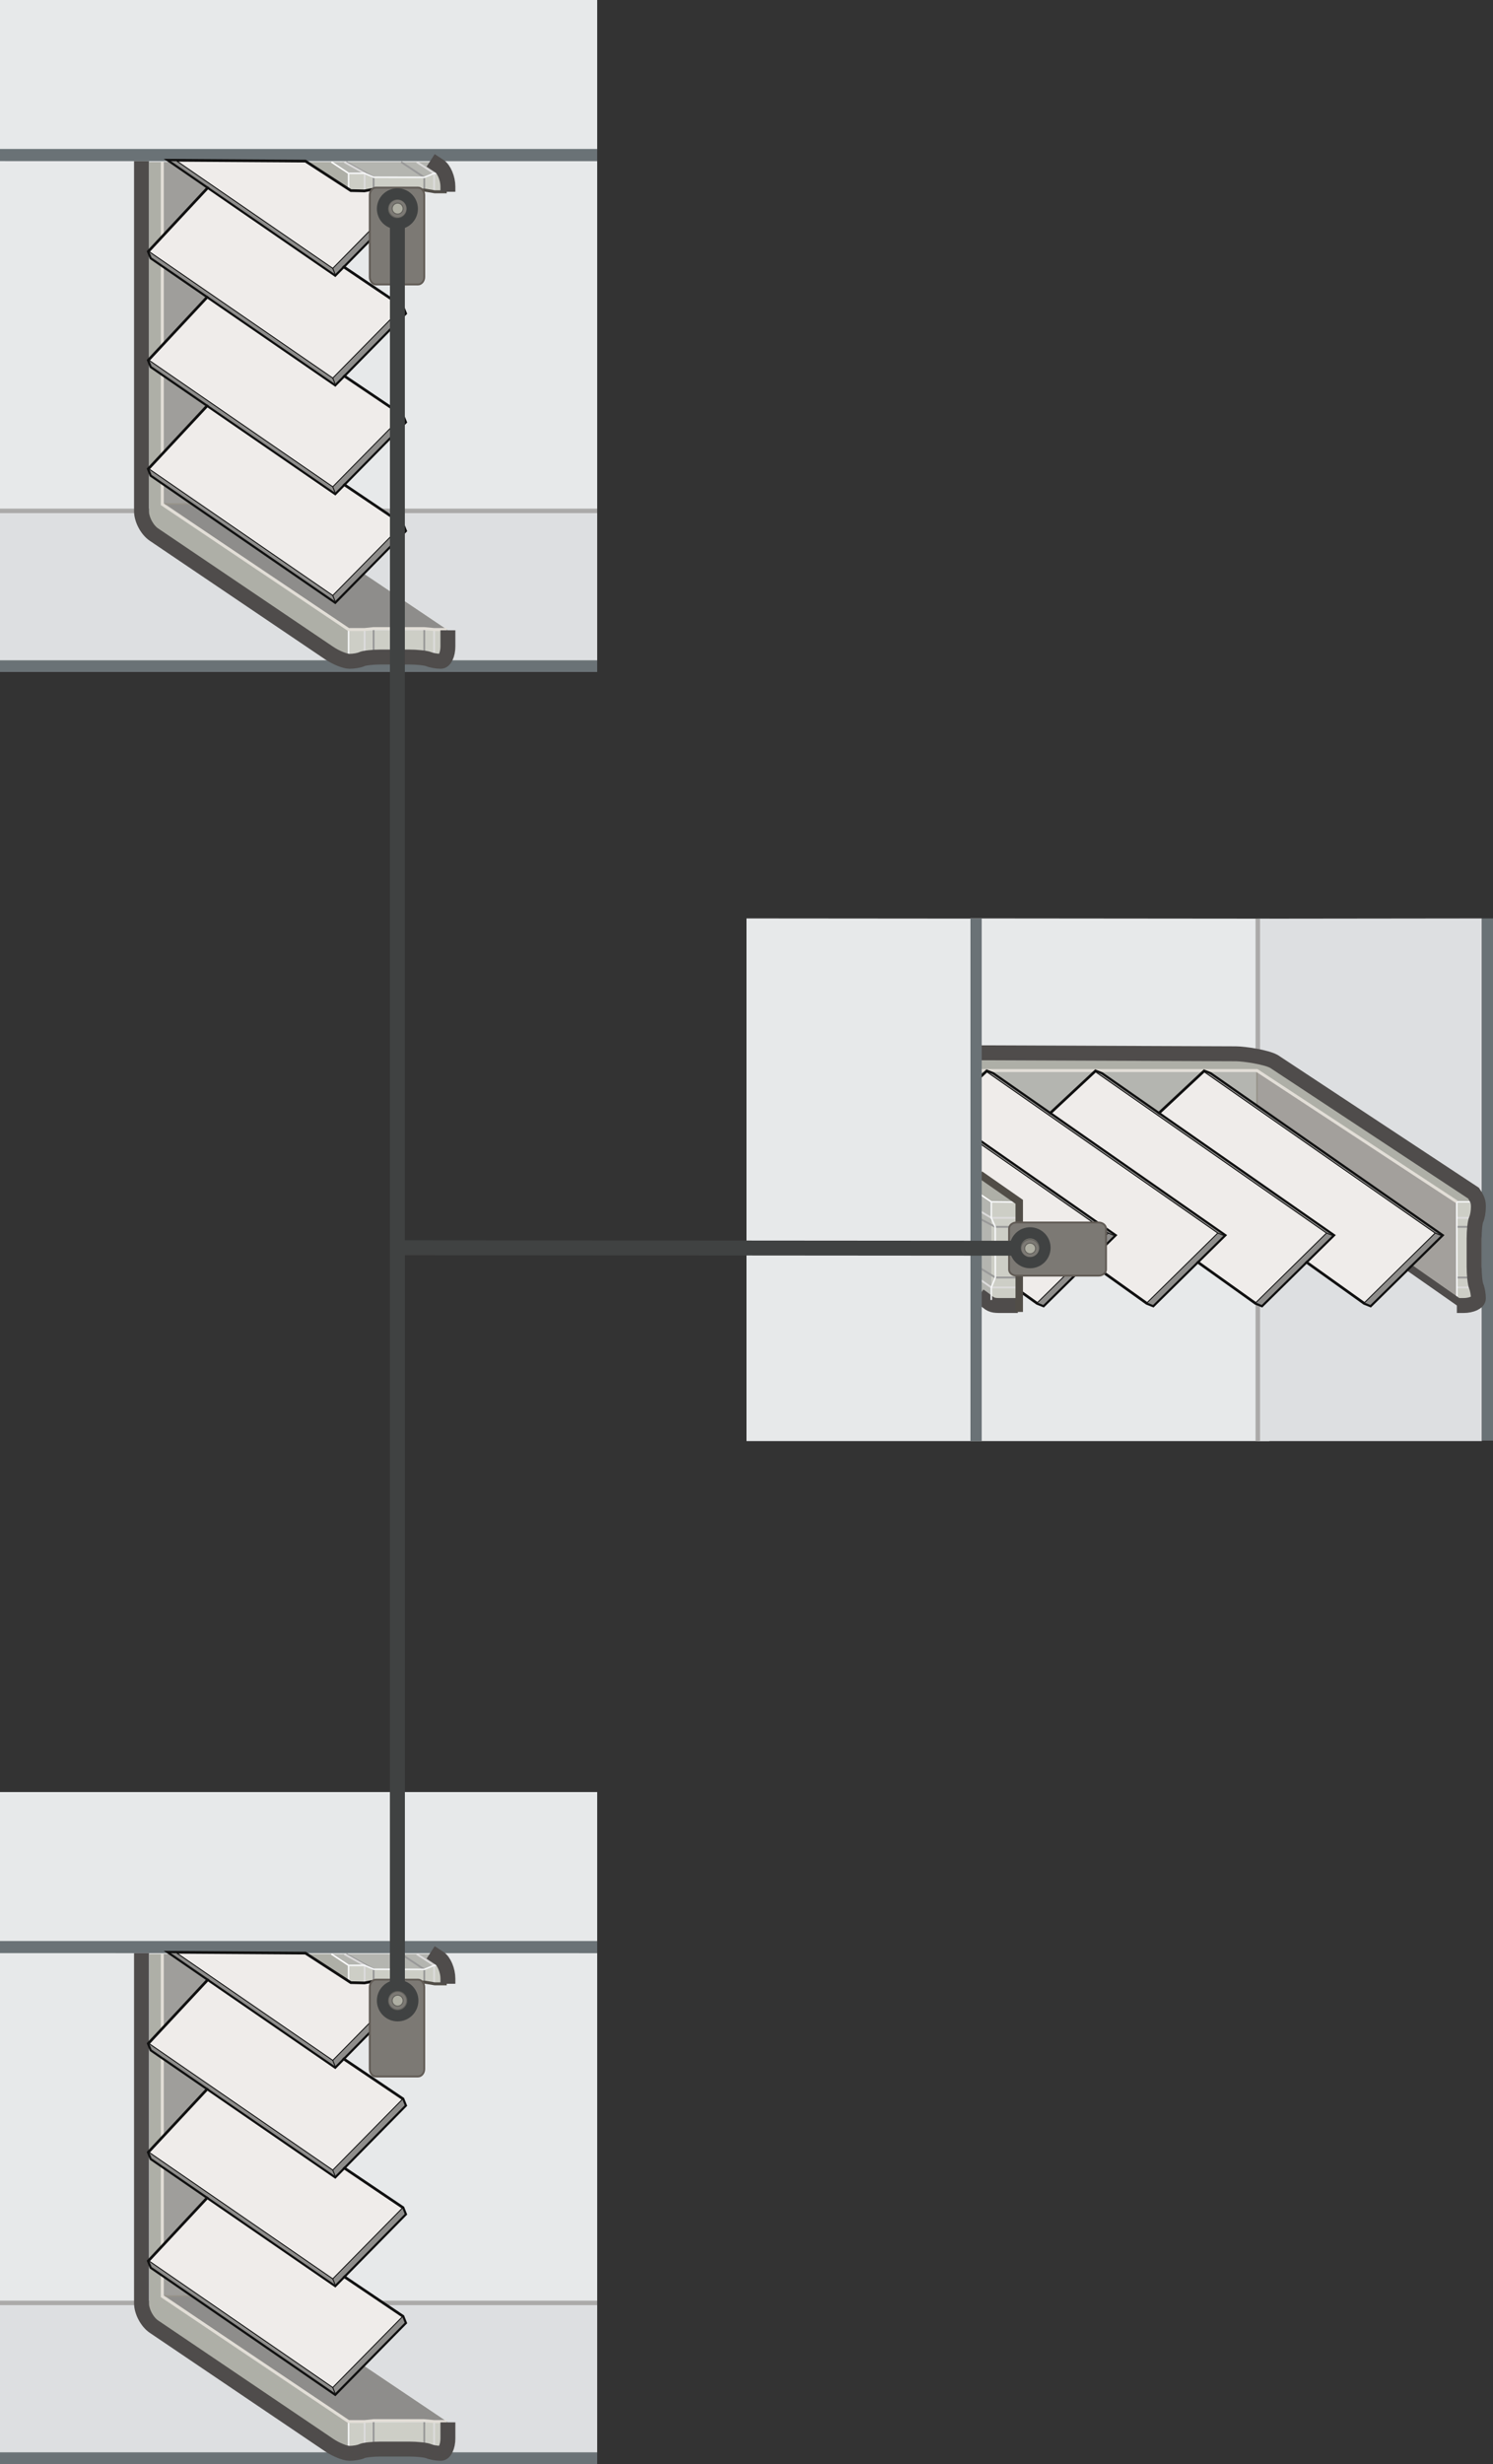 <?xml version="1.0" encoding="iso-8859-1"?>
<!-- Generator: Adobe Illustrator 17.0.0, SVG Export Plug-In . SVG Version: 6.00 Build 0)  -->
<!DOCTYPE svg PUBLIC "-//W3C//DTD SVG 1.1//EN" "http://www.w3.org/Graphics/SVG/1.1/DTD/svg11.dtd">
<svg version="1.1" xmlns="http://www.w3.org/2000/svg" xmlns:xlink="http://www.w3.org/1999/xlink" x="0px" y="0px" width="200px"
	 height="330.004px" viewBox="0 0 200 330.004" style="enable-background:new 0 0 200 330.004;" xml:space="preserve">
<rect x="0" y="0" width="200" height="330.004" fill="#333333" stroke="none"/>
<g id="Damper_x5F_3Way_x5F_2">
	<g>
		<g>
			<g>
				<g>
					<polygon style="fill:#E7E9EA;" points="0,70.04 80,70.061 80,20.061 0,20.04 					"/>
					<g>
						<polyline style="fill:#E7E9EA;" points="80,20 0,20 0,0 80,0 						"/>
						<polygon style="fill:#6A7276;" points="80,21.583 0,21.576 0,19.953 80,19.953 						"/>
						<g>
							<polyline style="fill:#DDDFE1;" points="80,88.494 0,88.494 0,68.494 80,68.494 							"/>
							<rect y="88.433" style="fill:#6A7276;" width="80" height="1.567"/>
						</g>
					</g>
				</g>
				<line style="fill:none;stroke:#ABAAA9;stroke-width:0.6;stroke-miterlimit:10;" x1="0" y1="68.422" x2="80" y2="68.422"/>
			</g>
			<g>
				
					<line style="fill:none;stroke:#FFFFFF;stroke-width:0.2;stroke-miterlimit:10;" x1="45.595" y1="21.697" x2="47.558" y2="22.991"/>
				<polyline style="fill:#CDCEC6;" points="60,84.417 60,88.352 58.089,88.352 56.608,87.779 49.922,87.779 48.933,88.352 
					46.769,88.352 46.769,84.435 				"/>
				<polyline style="fill:#CDCEC6;" points="46.769,25.697 46.769,23.211 59.845,23.211 59.845,25.683 				"/>
				<polygon style="fill:#AEAFA7;" points="20,21.697 20,70.257 46.768,88.352 46.769,84.435 50.047,83.312 56.833,83.312 
					60,84.417 35.049,67.646 35.049,21.698 40.882,21.697 46.769,25.697 46.768,23.211 44.395,21.697 				"/>
				<polygon style="fill:#B4B5B0;" points="44.395,21.697 46.769,23.211 48.842,23.211 50.047,23.738 56.833,23.753 58.158,23.212 
					60,23.211 57.686,21.697 				"/>
				
					<line style="fill:none;stroke:#FFFFFF;stroke-width:0.2;stroke-miterlimit:10;" x1="44.395" y1="21.697" x2="46.692" y2="23.211"/>
				
					<line style="fill:none;stroke:#999999;stroke-width:0.25;stroke-miterlimit:10;" x1="50.047" y1="84.312" x2="50.047" y2="87.674"/>
				<polyline style="fill:none;stroke:#999999;stroke-width:0.25;stroke-miterlimit:10;" points="46.373,21.697 50.047,23.738 
					50.047,25.453 				"/>
				
					<line style="fill:none;stroke:#DCDBDB;stroke-width:0.25;stroke-miterlimit:10;" x1="58.158" y1="84.312" x2="58.158" y2="88.231"/>
				<polyline style="fill:none;stroke:#DCDBDB;stroke-width:0.25;stroke-miterlimit:10;" points="55.824,21.697 58.158,23.212 
					58.158,25.646 				"/>
				
					<line style="fill:none;stroke:#999999;stroke-width:0.25;stroke-miterlimit:10;" x1="56.833" y1="84.312" x2="56.833" y2="87.704"/>
				<polyline style="fill:none;stroke:#999999;stroke-width:0.25;stroke-miterlimit:10;" points="53.731,21.697 56.833,23.753 
					56.833,25.531 				"/>
				
					<line style="fill:none;stroke:#DCDBDB;stroke-width:0.25;stroke-miterlimit:10;" x1="48.842" y1="84.312" x2="48.842" y2="88.306"/>
				<polyline style="fill:none;stroke:#DCDBDB;stroke-width:0.25;stroke-miterlimit:10;" points="46.117,21.697 48.842,23.211 
					48.842,25.687 				"/>
				<polyline style="fill:none;stroke:#F7F8F9;stroke-width:0.2;stroke-miterlimit:10;" points="59.845,84.313 59.845,88.352 
					57.934,88.352 56.608,87.779 49.922,87.779 48.778,88.352 46.692,88.352 46.692,84.435 				"/>
				<polyline style="fill:none;stroke:#F7F8F9;stroke-width:0.2;stroke-miterlimit:10;" points="46.692,25.688 46.692,23.211 
					48.842,23.211 50.047,23.738 56.833,23.753 58.158,23.211 59.845,23.211 59.845,25.683 				"/>
				<polygon style="fill:#9F9E9B;" points="40.882,21.697 35.049,21.698 35.049,67.646 45.028,83.119 21.74,67.542 21.74,21.697 
									"/>
				<path style="fill:none;stroke:#000000;stroke-width:0.4;stroke-miterlimit:10;" d="M45.028,83.119"/>
				<path style="fill:none;stroke:#000000;stroke-width:0.4;stroke-miterlimit:10;" d="M21.74,21.697"/>
				<polygon style="fill:#8E8D8B;" points="60,84.417 58.158,84.419 56.778,84.308 49.984,84.312 48.842,84.432 46.769,84.435 
					22.193,67.513 35.049,67.646 				"/>
				
					<line style="fill:none;stroke:#969289;stroke-width:0.2;stroke-miterlimit:10;" x1="22.005" y1="67.497" x2="28.79" y2="67.513"/>
				<polyline style="fill:none;stroke:#514D47;stroke-width:0.4;stroke-miterlimit:10;" points="59.845,25.687 58.234,25.687 
					56.833,25.453 50.047,25.453 48.842,25.687 46.692,25.687 40.882,21.697 				"/>
				<polyline style="fill:none;stroke:#E2DED7;stroke-width:0.4;stroke-miterlimit:10;" points="21.74,21.697 21.74,67.542 
					46.692,84.312 48.842,84.312 50.031,84.187 56.818,84.187 58.158,84.312 59.845,84.312 				"/>
				<path style="fill:none;stroke:#4F4C4B;stroke-width:2;stroke-miterlimit:10;" d="M60,84.417v2.151c0,1.1-0.43,2-0.955,2
					c-0.526,0-1.254-0.129-1.618-0.286c-0.364-0.157-1.563-0.286-2.663-0.286h-3.73c-1.1,0-2.257,0.129-2.572,0.286
					c-0.315,0.157-1.059,0.286-1.654,0.286c-0.595,0-1.828-0.504-2.739-1.12L20.615,71.593c-0.911-0.616-1.657-2.02-1.657-3.12
					V21.583"/>
				<path style="fill:none;stroke:#4F4C4B;stroke-width:2;stroke-miterlimit:10;" d="M57.686,21.481c0,0,0.521,0.341,1.157,0.757
					C59.479,22.654,60,23.895,60,24.995v0.688"/>
			</g>
			<g>
				<g>
					<polygon style="fill:#8E8D8B;" points="54.198,71.072 44.889,80.532 20.312,63.61 20,62.828 28.814,53.382 53.885,70.291 					
						"/>
					<polygon style="fill:#EFECEA;stroke:#111111;stroke-width:0.125;stroke-linejoin:round;stroke-miterlimit:10;" points="
						53.885,70.291 44.576,79.75 20,62.828 28.814,53.382 					"/>
					<g>
						<path style="fill:#101010;" d="M28.814,53.382l25.071,16.909l0.312,0.782l-9.309,9.459L20.312,63.609L20,62.828L28.814,53.382
							 M28.77,52.99l-0.175,0.187l-8.814,9.446l-0.13,0.139l0.071,0.177l0.312,0.782l0.034,0.084l0.075,0.051l24.576,16.922
							l0.208,0.143l0.177-0.179l9.309-9.459l0.137-0.14l-0.073-0.182l-0.312-0.782l-0.034-0.086l-0.077-0.052L28.982,53.133
							L28.77,52.99L28.77,52.99z"/>
					</g>
					
						<line style="fill:#EFECEA;stroke:#111111;stroke-width:0.125;stroke-miterlimit:10;" x1="44.576" y1="79.75" x2="44.889" y2="80.532"/>
				</g>
				<g>
					<polygon style="fill:#8E8D8B;" points="54.198,56.516 44.889,65.976 20.312,49.053 20,48.272 28.814,38.826 53.885,55.735 
											"/>
					<polygon style="fill:#EFECEA;stroke:#111111;stroke-width:0.125;stroke-linejoin:round;stroke-miterlimit:10;" points="
						53.885,55.735 44.576,65.194 20,48.272 28.814,38.826 					"/>
					<g>
						<path style="fill:#101010;" d="M28.814,38.826l25.071,16.909l0.312,0.782l-9.309,9.459L20.312,49.053L20,48.272L28.814,38.826
							 M28.77,38.434l-0.175,0.187l-8.814,9.446l-0.13,0.139l0.071,0.177l0.312,0.782l0.034,0.084l0.075,0.051l24.576,16.922
							l0.208,0.143l0.177-0.179l9.309-9.459l0.137-0.14l-0.073-0.182l-0.312-0.782l-0.034-0.086l-0.077-0.052L28.982,38.577
							L28.77,38.434L28.77,38.434z"/>
					</g>
					
						<line style="fill:#EFECEA;stroke:#111111;stroke-width:0.125;stroke-miterlimit:10;" x1="44.576" y1="65.194" x2="44.889" y2="65.976"/>
				</g>
				<g>
					<polygon style="fill:#8E8D8B;" points="54.198,41.954 44.889,51.413 20.312,34.491 20,33.709 28.814,24.263 53.885,41.172 
											"/>
					<polygon style="fill:#EFECEA;stroke:#111111;stroke-width:0.125;stroke-linejoin:round;stroke-miterlimit:10;" points="
						53.885,41.172 44.576,50.632 20,33.709 28.814,24.263 					"/>
					<g>
						<path style="fill:#101010;" d="M28.814,24.263l25.071,16.909l0.312,0.782l-9.309,9.459L20.312,34.491L20,33.709L28.814,24.263
							 M28.77,23.871l-0.175,0.187l-8.814,9.446l-0.13,0.139l0.071,0.177l0.312,0.782l0.034,0.084l0.075,0.051L44.719,51.66
							l0.208,0.143l0.177-0.179l9.309-9.459l0.137-0.14l-0.073-0.182l-0.312-0.782l-0.034-0.086l-0.077-0.052L28.982,24.015
							L28.77,23.871L28.77,23.871z"/>
					</g>
					
						<line style="fill:#EFECEA;stroke:#111111;stroke-width:0.125;stroke-miterlimit:10;" x1="44.576" y1="50.632" x2="44.889" y2="51.413"/>
				</g>
				<g>
					<polygon style="fill:#8E8D8B;" points="54.198,27.26 44.889,36.72 22.902,21.581 31.583,21.655 40.882,21.697 46.769,25.697 
						48.842,25.687 50.047,25.453 52.47,25.524 53.885,26.479 					"/>
					<polygon style="fill:#EFECEA;stroke:#111111;stroke-width:0.125;stroke-linejoin:round;stroke-miterlimit:10;" points="
						53.885,26.479 44.576,35.938 23.708,21.583 40.882,21.697 46.958,25.646 48.842,25.687 50.047,25.453 52.47,25.524 					"/>
					<g>
						<path style="fill:#101010;" d="M22.902,21.581l17.98,0.117l6.076,3.948l1.884,0.042l1.205-0.234l2.423,0.071l1.415,0.954
							l0.312,0.782l-9.309,9.46L22.902,21.581 M21.928,21.274l0.804,0.553l21.987,15.139l0.208,0.143l0.177-0.179l9.309-9.46
							l0.137-0.14l-0.073-0.182l-0.312-0.782l-0.034-0.086l-0.077-0.052l-1.415-0.954l-0.072-0.049l-0.087-0.003l-2.423-0.071
							l-0.033-0.001l-0.033,0.006l-1.173,0.228l-1.767-0.039l-6.005-3.902l-0.073-0.048l-0.088-0.001l-17.98-0.117L21.928,21.274
							L21.928,21.274z"/>
					</g>
					
						<line style="fill:#EFECEA;stroke:#111111;stroke-width:0.125;stroke-miterlimit:10;" x1="44.576" y1="35.938" x2="44.889" y2="36.72"/>
				</g>
			</g>
		</g>
		<g>
			<polygon style="fill:#E7E9EA;" points="170.047,193.001 170.078,123.036 130,123 130,193.001 			"/>
			<polygon style="fill:#DDDFE1;" points="198.493,123.002 198.493,193.001 168.493,193.001 168.493,123.037 			"/>
			<rect x="198.492" y="123.003" style="fill:#6A7276;" width="1.507" height="69.936"/>
			
				<line style="fill:none;stroke:#ABAAA9;stroke-width:0.6;stroke-miterlimit:10;" x1="168.493" y1="193.001" x2="168.493" y2="123.037"/>
			<polygon style="fill:#B4B5B0;" points="131.172,154.915 168.151,154.868 195.158,174.109 195.138,160.957 168.386,143.379 
				131.28,143.379 			"/>
			<polygon style="fill:#A3A09C;" points="195.158,174.109 195.138,160.957 168.399,143.605 168.399,154.868 			"/>
			
				<line style="fill:none;stroke:#969289;stroke-width:0.2;stroke-miterlimit:10;" x1="168.384" y1="143.631" x2="168.399" y2="154.868"/>
			<polygon style="fill:#AEAFA7;" points="131.28,141.639 168.835,141.639 168.386,143.379 131.28,143.379 			"/>
			<polygon style="fill:#AEAFA7;" points="168.833,141.639 197.932,161.033 195.252,161.034 192.7,159.292 168.384,143.379 			"/>
			<polyline style="fill:#CDCEC6;" points="195.033,174.265 197.934,174.265 197.934,172.354 197.362,171.029 197.362,164.342 
				197.934,163.198 197.934,161.034 195.138,160.957 195.158,174.109 			"/>
			<path style="fill:#CDCEC6;" d="M140.253,161.076"/>
			<path style="fill:#CDCEC6;" d="M191.252,161.365"/>
			
				<line style="fill:none;stroke:#999999;stroke-width:0.25;stroke-miterlimit:10;" x1="195.143" y1="164.312" x2="196.94" y2="164.312"/>
			
				<line style="fill:none;stroke:#DCDBDB;stroke-width:0.25;stroke-miterlimit:10;" x1="195.155" y1="172.423" x2="197.497" y2="172.423"/>
			<path style="fill:none;stroke:#DCDBDB;stroke-width:0.25;stroke-miterlimit:10;" d="M139.97,172.423"/>
			<path style="fill:none;stroke:#DCDBDB;stroke-width:0.25;stroke-miterlimit:10;" d="M192.702,172.423"/>
			
				<line style="fill:none;stroke:#999999;stroke-width:0.25;stroke-miterlimit:10;" x1="195.155" y1="171.098" x2="196.97" y2="171.098"/>
			
				<line style="fill:none;stroke:#DCDBDB;stroke-width:0.25;stroke-miterlimit:10;" x1="195.141" y1="163.107" x2="197.573" y2="163.107"/>
			<path style="fill:none;stroke:#000000;stroke-width:0.4;stroke-miterlimit:10;" d="M192.702,159.292"/>
			<path style="fill:none;stroke:#000000;stroke-width:0.4;stroke-miterlimit:10;" d="M131.28,143.379"/>
			<polyline style="fill:none;stroke:#F7F8F9;stroke-width:0.2;stroke-miterlimit:10;" points="197.934,174.109 197.934,172.198 
				197.362,170.873 197.362,164.186 197.934,163.042 197.934,160.957 195.138,160.957 195.158,174.109 			"/>
			<path style="fill:none;stroke:#4F4C4B;stroke-width:2;stroke-miterlimit:10;" d="M195.158,174.846h0.884c1.1,0,2-0.43,2-0.955
				c0-0.526-0.129-1.254-0.286-1.618s-0.286-1.563-0.286-2.663v-3.73c0-1.1,0.129-2.257,0.286-2.572s0.286-1.059,0.286-1.654
				s-0.037-0.949-0.653-1.86l-26.721-17.629c-1.046-0.589-4.025-1.032-5.125-1.032l-34.268-0.136"/>
			<polyline style="fill:none;stroke:#E2DED7;stroke-width:0.4;stroke-miterlimit:10;" points="131.28,143.379 168.386,143.379 
				195.138,160.957 			"/>
			<polyline style="fill:none;stroke:#4F4C4B;stroke-miterlimit:10;" points="131.283,155.334 168.151,155.334 196.042,174.846 			
				"/>
			<g>
				<g>
					<polygon style="fill:#8E8D8B;" points="183.575,174.762 193.034,165.454 162.112,143.877 161.331,143.565 151.885,152.379 
						182.793,174.45 					"/>
					<polygon style="fill:#EFECEA;stroke:#111111;stroke-width:0.125;stroke-linejoin:round;stroke-miterlimit:10;" points="
						182.793,174.45 192.253,165.141 161.331,143.565 151.885,152.379 					"/>
					<g>
						<path style="fill:#101010;" d="M161.331,143.565l0.781,0.312l30.922,21.576l-9.459,9.309l-0.781-0.312l-30.909-22.071
							L161.331,143.565 M161.265,143.216l-0.139,0.13l-9.446,8.814l-0.268,0.25l0.299,0.213l30.909,22.071l0.029,0.021l0.033,0.013
							l0.782,0.312l0.182,0.073l0.14-0.138l9.459-9.309l0.257-0.253l-0.296-0.207l-30.922-21.576l-0.028-0.02l-0.032-0.013
							l-0.782-0.312L161.265,143.216L161.265,143.216z"/>
					</g>
					
						<line style="fill:#EFECEA;stroke:#111111;stroke-width:0.125;stroke-miterlimit:10;" x1="192.253" y1="165.141" x2="193.034" y2="165.454"/>
				</g>
				<g>
					<polygon style="fill:#8E8D8B;" points="169.019,174.762 178.478,165.454 147.556,143.877 146.774,143.565 137.328,152.379 
						168.237,174.45 					"/>
					<polygon style="fill:#EFECEA;stroke:#111111;stroke-width:0.125;stroke-linejoin:round;stroke-miterlimit:10;" points="
						168.237,174.45 177.697,165.141 146.774,143.565 137.328,152.379 					"/>
					<g>
						<path style="fill:#101010;" d="M146.774,143.565l0.781,0.312l30.922,21.576l-9.459,9.309l-0.781-0.312l-30.909-22.071
							L146.774,143.565 M146.709,143.216l-0.139,0.13l-9.446,8.814l-0.268,0.25l0.299,0.213l30.909,22.071l0.029,0.021l0.033,0.013
							l0.782,0.312l0.182,0.073l0.14-0.138l9.459-9.309l0.257-0.253l-0.296-0.207l-30.922-21.576l-0.028-0.02l-0.032-0.013
							l-0.782-0.312L146.709,143.216L146.709,143.216z"/>
					</g>
					
						<line style="fill:#EFECEA;stroke:#111111;stroke-width:0.125;stroke-miterlimit:10;" x1="177.697" y1="165.141" x2="178.478" y2="165.454"/>
				</g>
				<g>
					<polygon style="fill:#8E8D8B;" points="154.456,174.762 163.916,165.454 132.993,143.877 132.212,143.565 122.766,152.379 
						153.675,174.45 					"/>
					<polygon style="fill:#EFECEA;stroke:#111111;stroke-width:0.125;stroke-linejoin:round;stroke-miterlimit:10;" points="
						153.675,174.45 163.134,165.141 132.212,143.565 122.766,152.379 					"/>
					<g>
						<path style="fill:#101010;" d="M132.212,143.565l0.781,0.312l30.922,21.576l-9.459,9.309l-0.781-0.312l-30.909-22.071
							L132.212,143.565 M132.146,143.216l-0.139,0.13l-9.446,8.814l-0.268,0.25l0.299,0.213l30.909,22.071l0.029,0.021l0.033,0.013
							l0.782,0.312l0.182,0.073l0.14-0.138l9.459-9.309l0.257-0.253l-0.296-0.207l-30.922-21.576l-0.028-0.02l-0.032-0.013
							l-0.782-0.312L132.146,143.216L132.146,143.216z"/>
					</g>
					
						<line style="fill:#EFECEA;stroke:#111111;stroke-width:0.125;stroke-miterlimit:10;" x1="163.134" y1="165.141" x2="163.916" y2="165.454"/>
				</g>
				<g>
					<polygon style="fill:#8E8D8B;" points="139.763,174.762 149.222,165.454 118.3,143.877 117.519,143.565 108.073,152.379 
						138.981,174.45 					"/>
					<polygon style="fill:#EFECEA;stroke:#111111;stroke-width:0.125;stroke-linejoin:round;stroke-miterlimit:10;" points="
						138.981,174.45 148.441,165.141 117.519,143.565 108.073,152.379 					"/>
					<g>
						<path style="fill:#101010;" d="M117.519,143.565l0.781,0.312l30.922,21.576l-9.459,9.309l-0.782-0.312l-30.909-22.071
							L117.519,143.565 M117.453,143.216l-0.139,0.13l-9.446,8.814l-0.268,0.25l0.299,0.213l30.909,22.071l0.029,0.021l0.034,0.013
							l0.782,0.312l0.182,0.073l0.14-0.138l9.459-9.309l0.257-0.253l-0.296-0.207l-30.922-21.576l-0.028-0.02l-0.032-0.013
							l-0.781-0.312L117.453,143.216L117.453,143.216z"/>
					</g>
					
						<line style="fill:#EFECEA;stroke:#111111;stroke-width:0.125;stroke-miterlimit:10;" x1="148.441" y1="165.141" x2="149.222" y2="165.454"/>
				</g>
			</g>
			<polygon style="fill:#E7E9EA;" points="130,123.026 130,193.001 100,193.001 100,123.002 			"/>
			<polygon style="fill:#B4B5B0;" points="131.28,159.941 132.794,161.034 132.794,163.107 133.32,164.312 133.336,171.098 
				132.794,172.423 132.794,174.265 131.28,173.232 			"/>
			<polyline style="fill:#CDCEC6;" points="136.346,174.265 136.408,161.055 132.794,161.034 132.794,174.265 137.408,174.265 			
				"/>
			<polyline style="fill:none;stroke:#999999;stroke-width:0.25;stroke-miterlimit:10;" points="131.28,163.232 133.32,164.312 
				136.345,164.312 			"/>
			<polyline style="fill:none;stroke:#DCDBDB;stroke-width:0.25;stroke-miterlimit:10;" points="131.28,171.37 132.794,172.423 
				136.345,172.423 			"/>
			<polyline style="fill:none;stroke:#999999;stroke-width:0.25;stroke-miterlimit:10;" points="131.28,169.826 133.336,171.098 
				136.345,171.098 			"/>
			<polyline style="fill:none;stroke:#DCDBDB;stroke-width:0.25;stroke-miterlimit:10;" points="131.28,162.201 132.794,163.107 
				136.345,163.107 			"/>
			<path style="fill:none;stroke:#4F4C4B;stroke-width:2;stroke-miterlimit:10;" d="M131.172,173.525c0,0,0.628,0.429,1.175,0.877
				c0.588,0.482,1.022,0.443,2.122,0.443h1.877"/>
			<polygon style="fill:#AEAFA7;" points="136.533,160.957 132.793,161.033 131.28,159.941 131.28,157.295 			"/>
			
				<line style="fill:none;stroke:#FFFFFF;stroke-width:0.2;stroke-miterlimit:10;" x1="131.28" y1="159.941" x2="132.794" y2="160.957"/>
			<polyline style="fill:none;stroke:#F7F8F9;stroke-width:0.2;stroke-miterlimit:10;" points="136.346,174.109 136.344,160.993 
				132.794,160.957 132.794,163.107 133.32,164.312 133.336,171.098 132.794,172.422 132.794,174.109 			"/>
			<polyline style="fill:none;stroke:#514D47;stroke-miterlimit:10;" points="136.533,175.709 136.533,160.957 131.28,157.295 			
				"/>
			<rect x="130" y="123.003" style="fill:#6A7276;" width="1.507" height="70.001"/>
		</g>
		<g>
			<g>
				<g>
					<polygon style="fill:#E7E9EA;" points="0,310.045 80,310.066 80,260.066 0,260.045 					"/>
					<g>
						<polyline style="fill:#E7E9EA;" points="80,260.004 0,260.004 0,240.004 80,240.004 						"/>
						<polygon style="fill:#6A7276;" points="80,261.587 0,261.58 0,259.958 80,259.958 						"/>
						<g>
							<polyline style="fill:#DDDFE1;" points="80,328.499 0,328.499 0,308.499 80,308.499 							"/>
							<rect y="328.437" style="fill:#6A7276;" width="80" height="1.567"/>
						</g>
					</g>
				</g>
				<line style="fill:none;stroke:#ABAAA9;stroke-width:0.6;stroke-miterlimit:10;" x1="0" y1="308.426" x2="80" y2="308.426"/>
			</g>
			<g>
				
					<line style="fill:none;stroke:#FFFFFF;stroke-width:0.2;stroke-miterlimit:10;" x1="45.595" y1="261.702" x2="47.558" y2="262.996"/>
				<polyline style="fill:#CDCEC6;" points="60,324.421 60,328.356 58.089,328.356 56.608,327.784 49.922,327.784 48.933,328.356 
					46.769,328.356 46.769,324.44 				"/>
				<polyline style="fill:#CDCEC6;" points="46.769,265.701 46.769,263.215 59.845,263.215 59.845,265.688 				"/>
				<polygon style="fill:#AEAFA7;" points="20,261.702 20,310.262 46.768,328.356 46.769,324.44 50.047,323.317 56.833,323.317 
					60,324.421 35.049,307.65 35.049,261.702 40.882,261.702 46.769,265.701 46.768,263.215 44.395,261.702 				"/>
				<polygon style="fill:#B4B5B0;" points="44.395,261.702 46.769,263.215 48.842,263.216 50.047,263.742 56.833,263.758 
					58.158,263.216 60,263.215 57.686,261.702 				"/>
				
					<line style="fill:none;stroke:#FFFFFF;stroke-width:0.2;stroke-miterlimit:10;" x1="44.395" y1="261.702" x2="46.692" y2="263.215"/>
				
					<line style="fill:none;stroke:#999999;stroke-width:0.25;stroke-miterlimit:10;" x1="50.047" y1="324.317" x2="50.047" y2="327.678"/>
				<polyline style="fill:none;stroke:#999999;stroke-width:0.25;stroke-miterlimit:10;" points="46.373,261.702 50.047,263.742 
					50.047,265.458 				"/>
				
					<line style="fill:none;stroke:#DCDBDB;stroke-width:0.25;stroke-miterlimit:10;" x1="58.158" y1="324.317" x2="58.158" y2="328.236"/>
				<polyline style="fill:none;stroke:#DCDBDB;stroke-width:0.25;stroke-miterlimit:10;" points="55.824,261.702 58.158,263.216 
					58.158,265.65 				"/>
				
					<line style="fill:none;stroke:#999999;stroke-width:0.25;stroke-miterlimit:10;" x1="56.833" y1="324.317" x2="56.833" y2="327.709"/>
				<polyline style="fill:none;stroke:#999999;stroke-width:0.25;stroke-miterlimit:10;" points="53.731,261.702 56.833,263.758 
					56.833,265.536 				"/>
				
					<line style="fill:none;stroke:#DCDBDB;stroke-width:0.25;stroke-miterlimit:10;" x1="48.842" y1="324.317" x2="48.842" y2="328.311"/>
				<polyline style="fill:none;stroke:#DCDBDB;stroke-width:0.25;stroke-miterlimit:10;" points="46.117,261.702 48.842,263.216 
					48.842,265.692 				"/>
				<polyline style="fill:none;stroke:#F7F8F9;stroke-width:0.2;stroke-miterlimit:10;" points="59.845,324.317 59.845,328.356 
					57.934,328.356 56.608,327.784 49.922,327.784 48.778,328.356 46.692,328.356 46.692,324.439 				"/>
				<polyline style="fill:none;stroke:#F7F8F9;stroke-width:0.2;stroke-miterlimit:10;" points="46.692,265.692 46.692,263.215 
					48.843,263.215 50.047,263.742 56.833,263.758 58.158,263.215 59.845,263.215 59.845,265.687 				"/>
				<polygon style="fill:#9F9E9B;" points="40.882,261.702 35.049,261.702 35.049,307.65 45.028,323.124 21.74,307.546 
					21.74,261.702 				"/>
				<path style="fill:none;stroke:#000000;stroke-width:0.4;stroke-miterlimit:10;" d="M45.028,323.124"/>
				<path style="fill:none;stroke:#000000;stroke-width:0.4;stroke-miterlimit:10;" d="M21.74,261.702"/>
				<polygon style="fill:#8E8D8B;" points="60,324.421 58.158,324.424 56.778,324.312 49.984,324.317 48.842,324.437 46.769,324.44 
					22.193,307.517 35.049,307.65 				"/>
				
					<line style="fill:none;stroke:#969289;stroke-width:0.2;stroke-miterlimit:10;" x1="22.005" y1="307.502" x2="28.79" y2="307.517"/>
				<polyline style="fill:none;stroke:#514D47;stroke-width:0.4;stroke-miterlimit:10;" points="59.845,265.692 58.234,265.692 
					56.833,265.458 50.047,265.458 48.842,265.692 46.692,265.692 40.882,261.702 				"/>
				<polyline style="fill:none;stroke:#E2DED7;stroke-width:0.4;stroke-miterlimit:10;" points="21.74,261.702 21.74,307.546 
					46.692,324.317 48.842,324.317 50.031,324.192 56.818,324.192 58.158,324.317 59.845,324.317 				"/>
				<path style="fill:none;stroke:#4F4C4B;stroke-width:2;stroke-miterlimit:10;" d="M60,324.421v2.151c0,1.1-0.43,2-0.955,2
					c-0.526,0-1.254-0.129-1.618-0.286c-0.364-0.157-1.563-0.286-2.663-0.286h-3.73c-1.1,0-2.257,0.129-2.572,0.286
					c-0.315,0.157-1.059,0.286-1.654,0.286c-0.595,0-1.828-0.504-2.739-1.12l-23.454-15.855c-0.911-0.616-1.657-2.02-1.657-3.12
					v-46.891"/>
				<path style="fill:none;stroke:#4F4C4B;stroke-width:2;stroke-miterlimit:10;" d="M57.686,261.486c0,0,0.521,0.341,1.157,0.757
					c0.636,0.416,1.157,1.657,1.157,2.757v0.688"/>
			</g>
			<g>
				<g>
					<polygon style="fill:#8E8D8B;" points="54.198,311.077 44.889,320.536 20.313,303.614 20,302.832 28.814,293.386 
						53.885,310.295 					"/>
					<polygon style="fill:#EFECEA;stroke:#111111;stroke-width:0.125;stroke-linejoin:round;stroke-miterlimit:10;" points="
						53.885,310.295 44.576,319.755 20,302.832 28.814,293.386 					"/>
					<g>
						<path style="fill:#101010;" d="M28.814,293.386l25.071,16.909l0.312,0.782l-9.309,9.459l-24.576-16.922L20,302.832
							L28.814,293.386 M28.77,292.995l-0.175,0.187l-8.814,9.446l-0.13,0.139l0.071,0.177l0.312,0.782l0.034,0.084l0.075,0.051
							l24.576,16.922l0.208,0.143l0.177-0.179l9.309-9.459l0.137-0.14l-0.073-0.182l-0.312-0.782l-0.034-0.086l-0.077-0.052
							l-25.071-16.909L28.77,292.995L28.77,292.995z"/>
					</g>
					
						<line style="fill:#EFECEA;stroke:#111111;stroke-width:0.125;stroke-miterlimit:10;" x1="44.576" y1="319.755" x2="44.889" y2="320.536"/>
				</g>
				<g>
					<polygon style="fill:#8E8D8B;" points="54.198,296.521 44.889,305.98 20.313,289.058 20,288.276 28.814,278.83 53.885,295.739 
											"/>
					<polygon style="fill:#EFECEA;stroke:#111111;stroke-width:0.125;stroke-linejoin:round;stroke-miterlimit:10;" points="
						53.885,295.739 44.576,305.199 20,288.276 28.814,278.83 					"/>
					<g>
						<path style="fill:#101010;" d="M28.814,278.83l25.071,16.909l0.312,0.782l-9.309,9.459l-24.576-16.922L20,288.276
							L28.814,278.83 M28.77,278.438l-0.175,0.187l-8.814,9.446l-0.13,0.139l0.071,0.177l0.312,0.782l0.034,0.084l0.075,0.051
							l24.576,16.922l0.208,0.143l0.177-0.179l9.309-9.459l0.137-0.14l-0.073-0.182l-0.312-0.782l-0.034-0.086l-0.077-0.052
							l-25.071-16.909L28.77,278.438L28.77,278.438z"/>
					</g>
					
						<line style="fill:#EFECEA;stroke:#111111;stroke-width:0.125;stroke-miterlimit:10;" x1="44.576" y1="305.199" x2="44.889" y2="305.98"/>
				</g>
				<g>
					<polygon style="fill:#8E8D8B;" points="54.198,281.958 44.889,291.418 20.313,274.495 20,273.714 28.814,264.268 
						53.885,281.177 					"/>
					<polygon style="fill:#EFECEA;stroke:#111111;stroke-width:0.125;stroke-linejoin:round;stroke-miterlimit:10;" points="
						53.885,281.177 44.576,290.636 20,273.714 28.814,264.268 					"/>
					<g>
						<path style="fill:#101010;" d="M28.814,264.268l25.071,16.909l0.312,0.782l-9.309,9.459l-24.576-16.922L20,273.714
							L28.814,264.268 M28.77,263.876l-0.175,0.187l-8.814,9.446l-0.13,0.139l0.071,0.177l0.312,0.782l0.034,0.084l0.075,0.051
							l24.576,16.922l0.208,0.143l0.177-0.179l9.309-9.459l0.137-0.14l-0.073-0.182l-0.312-0.782l-0.034-0.086l-0.077-0.052
							l-25.071-16.909L28.77,263.876L28.77,263.876z"/>
					</g>
					
						<line style="fill:#EFECEA;stroke:#111111;stroke-width:0.125;stroke-miterlimit:10;" x1="44.576" y1="290.636" x2="44.889" y2="291.418"/>
				</g>
				<g>
					<polygon style="fill:#8E8D8B;" points="54.198,267.265 44.889,276.724 22.902,261.585 31.583,261.66 40.882,261.702 
						46.769,265.701 48.842,265.692 50.047,265.458 52.47,265.529 53.885,266.483 					"/>
					<polygon style="fill:#EFECEA;stroke:#111111;stroke-width:0.125;stroke-linejoin:round;stroke-miterlimit:10;" points="
						53.885,266.483 44.576,275.943 23.708,261.587 40.882,261.702 46.958,265.65 48.842,265.692 50.047,265.458 52.47,265.529 
											"/>
					<g>
						<path style="fill:#101010;" d="M22.902,261.585l17.98,0.117l6.076,3.948l1.884,0.042l1.205-0.234l2.423,0.071l1.415,0.954
							l0.312,0.782l-9.309,9.46L22.902,261.585 M21.928,261.279l0.804,0.553l21.987,15.139l0.208,0.143l0.177-0.179l9.309-9.46
							l0.137-0.14l-0.073-0.182l-0.312-0.782l-0.034-0.086l-0.077-0.052l-1.415-0.954l-0.072-0.049l-0.087-0.003l-2.423-0.071
							l-0.033-0.001l-0.033,0.006l-1.173,0.228l-1.767-0.039l-6.005-3.902l-0.073-0.048l-0.088-0.001l-17.98-0.117L21.928,261.279
							L21.928,261.279z"/>
					</g>
					
						<line style="fill:#EFECEA;stroke:#111111;stroke-width:0.125;stroke-miterlimit:10;" x1="44.576" y1="275.943" x2="44.889" y2="276.724"/>
				</g>
			</g>
		</g>
		<g>
			<path style="fill:#7C7974;stroke:#615B55;stroke-width:0.25;stroke-miterlimit:10;" d="M147.16,163.728
				c0.551,0,1.001,0.369,1.001,0.82v5.478c0,0.451-0.45,0.82-1.001,0.82h-10.983c-0.55,0-1.001-0.369-1.001-0.82v-5.478
				c0-0.451,0.45-0.82,1.001-0.82H147.16z"/>
			
				<ellipse style="fill:#AFAFA3;stroke:#61605B;stroke-width:0.125;stroke-miterlimit:10;" cx="137.99" cy="167.203" rx="0.731" ry="0.712"/>
			
				<ellipse style="fill:none;stroke:#61605B;stroke-width:0.125;stroke-miterlimit:10;" cx="137.99" cy="167.203" rx="1.232" ry="1.2"/>
		</g>
		<g>
			<path style="fill:#7C7974;stroke:#615B55;stroke-width:0.25;stroke-miterlimit:10;" d="M56.833,277.104c0,0.55-0.378,1-0.841,1
				h-5.618c-0.463,0-0.841-0.45-0.841-1v-10.973c0-0.55,0.378-1,0.841-1h5.618c0.463,0,0.841,0.45,0.841,1V277.104z"/>
			<circle style="fill:#AFAFA3;stroke:#61605B;stroke-width:0.125;stroke-miterlimit:10;" cx="53.268" cy="267.942" r="0.73"/>
			<circle style="fill:none;stroke:#61605B;stroke-width:0.125;stroke-miterlimit:10;" cx="53.268" cy="267.942" r="1.23"/>
		</g>
		<circle style="fill:none;stroke:#404242;stroke-width:1.5;stroke-miterlimit:10;" cx="53.268" cy="267.942" r="2.031"/>
		<g>
			<path style="fill:#7C7974;stroke:#615B55;stroke-width:0.25;stroke-miterlimit:10;" d="M56.833,37.099c0,0.55-0.378,1-0.841,1
				h-5.618c-0.463,0-0.841-0.45-0.841-1V26.126c0-0.55,0.378-1,0.841-1h5.618c0.463,0,0.841,0.45,0.841,1V37.099z"/>
			<circle style="fill:#AFAFA3;stroke:#61605B;stroke-width:0.125;stroke-miterlimit:10;" cx="53.268" cy="27.937" r="0.73"/>
			<circle style="fill:none;stroke:#61605B;stroke-width:0.125;stroke-miterlimit:10;" cx="53.268" cy="27.937" r="1.23"/>
		</g>
		<g>
			<circle style="fill:none;stroke:#404242;stroke-width:1.5;stroke-miterlimit:10;" cx="53.235" cy="27.965" r="1.997"/>
			<polyline style="fill:none;stroke:#404242;stroke-width:2;stroke-miterlimit:10;" points="135.932,167.173 53.235,167.111 
				53.235,265.531 			"/>
			
				<line style="fill:none;stroke:#404242;stroke-width:2;stroke-miterlimit:10;" x1="53.235" y1="30.215" x2="53.235" y2="167.111"/>
			<g>
				
					<line style="fill:none;stroke:#404242;stroke-width:2;stroke-miterlimit:10;" x1="53.235" y1="167.111" x2="53.235" y2="265.531"/>
			</g>
		</g>
		<circle style="fill:none;stroke:#404242;stroke-width:1.5;stroke-miterlimit:10;" cx="137.99" cy="167.111" r="1.997"/>
	</g>
</g>
<g id="Layer_1">
</g>
</svg>
